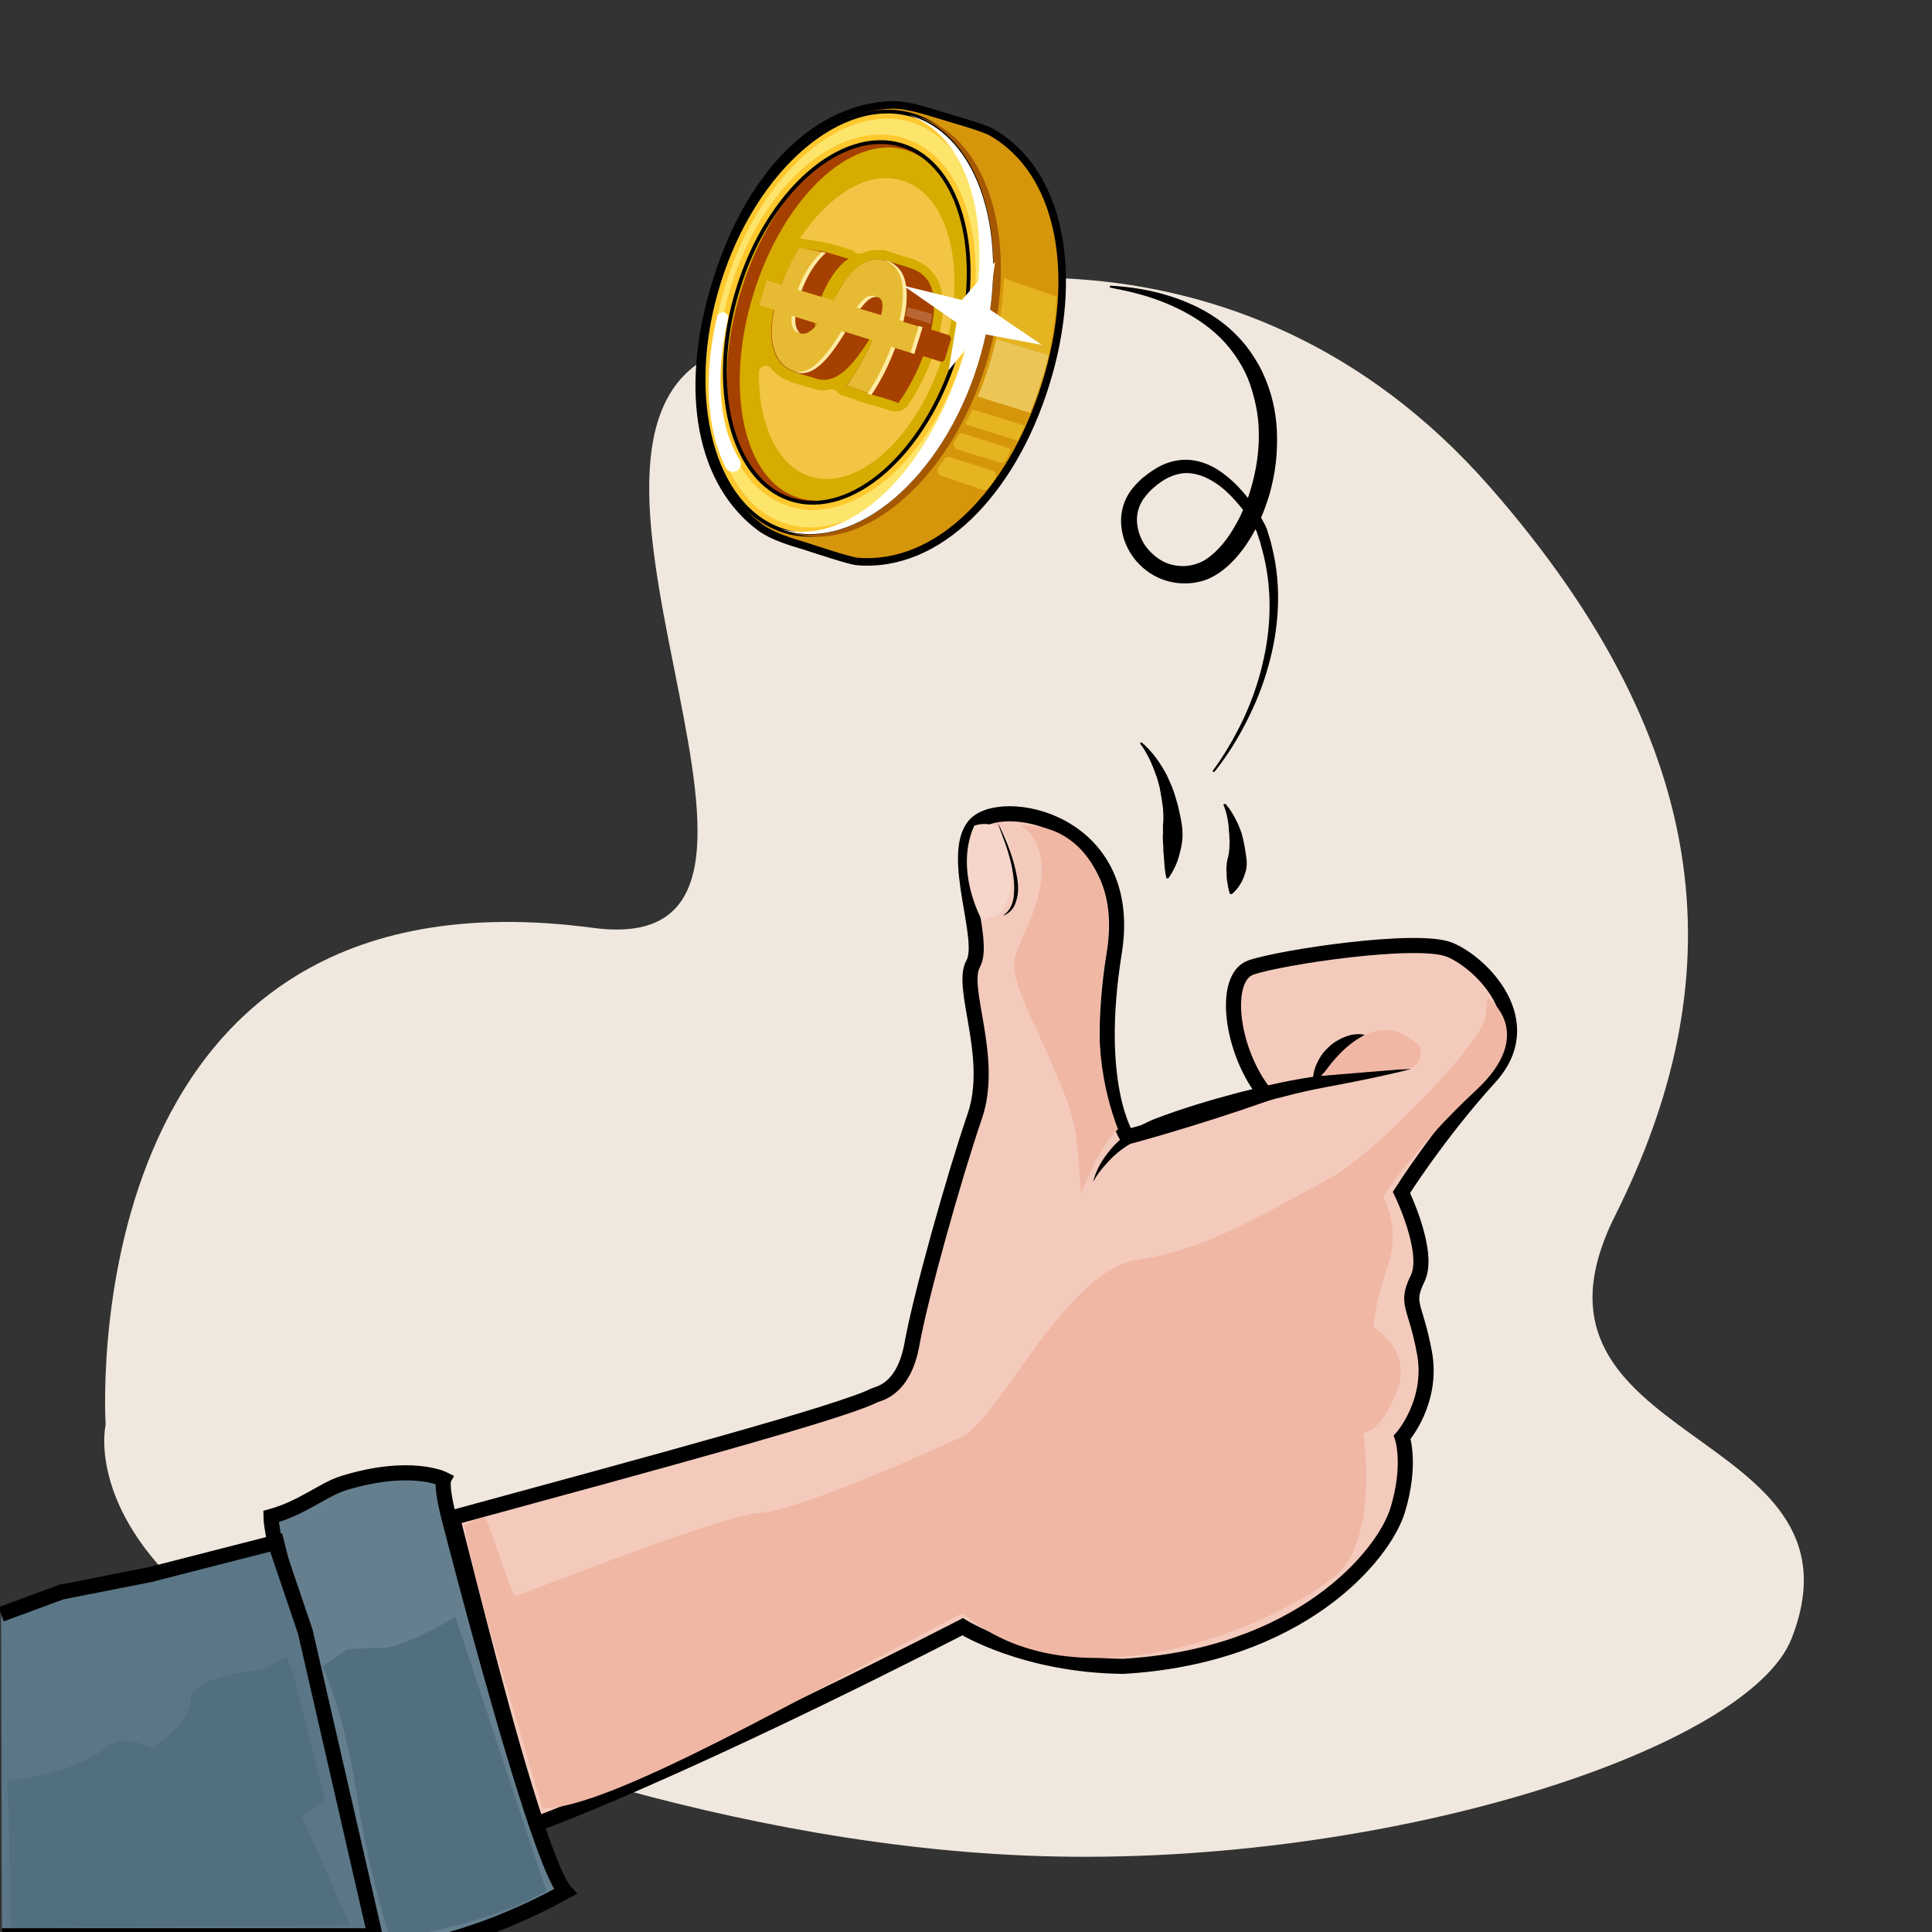 <?xml version="1.0" encoding="utf-8"?>
<!-- Generator: Adobe Illustrator 25.4.1, SVG Export Plug-In . SVG Version: 6.00 Build 0)  -->
<svg version="1.1" xmlns="http://www.w3.org/2000/svg" xmlns:xlink="http://www.w3.org/1999/xlink" x="0px" y="0px"
	 viewBox="0 0 512 512" style="enable-background:new 0 0 512 512;" xml:space="preserve">
<rect x="0" y="0" width="512" height="512" fill="#333333" stroke="none"/>
<style type="text/css">
	.st0{fill:#FFFFFF;stroke:#CCCCCC;stroke-miterlimit:10;}
	.st1{fill:#F0E8DE;}
	.st2{fill:#D6960B;}
	.st3{fill:#D6AC00;}
	.st4{fill:#A64001;}
	.st5{fill:#F2C644;}
	.st6{fill:#E7BA33;}
	.st7{fill:#FEC82E;}
	.st8{fill:#FDE56C;}
	.st9{fill:#A65801;}
	.st10{fill:#FFFFFF;}
	.st11{fill:#FFEBA2;}
	.st12{fill:#EBC656;}
	.st13{fill:#E5B420;}
	.st14{fill:#B86734;}
	.st15{fill:url(#SVGID_1_);}
	.st16{fill:#F4CABC;}
	.st17{fill:#657F8E;}
	.st18{fill:#5B7787;}
	.st19{fill:#F0B7A4;}
	.st20{fill:#F6D5CA;}
	.st21{fill:#526F80;}
	.st22{fill:#D6960B;stroke:#000000;stroke-width:2;stroke-miterlimit:10;}
	.st23{fill:#FEC82E;stroke:#000000;stroke-miterlimit:10;}
	.st24{fill:url(#SVGID_00000061443041692248028160000010777258380496725125_);}
	.st25{fill:#F4CABC;stroke:#000000;stroke-width:4;stroke-miterlimit:10;}
	.st26{fill:#657F8E;stroke:#000000;stroke-width:4;stroke-miterlimit:10;}
	.st27{fill:#5B7787;stroke:#000000;stroke-width:4;stroke-miterlimit:10;}
	.st28{fill:#7653A0;stroke:#000000;stroke-width:4;stroke-miterlimit:10;}
	.st29{fill:#582D8B;}
	.st30{fill:#F4EECE;}
	.st31{fill:#D45300;stroke:#000000;stroke-width:4;stroke-miterlimit:10;}
	.st32{fill:#AE4100;}
	.st33{fill:#CDBC98;stroke:#000000;stroke-width:2;stroke-miterlimit:10;}
	.st34{fill:none;stroke:#000000;stroke-width:0.958;stroke-miterlimit:10;}
	.st35{fill:#CDC296;}
	.st36{fill:#9D8373;}
	.st37{fill:#E9DEBC;}
	.st38{fill:#F5E7BF;stroke:#000000;stroke-miterlimit:10;}
	.st39{fill:#9D8973;}
	.st40{fill:#B5A498;}
	.st41{fill:#A3978A;}
	.st42{fill:#E2D8BB;}
	.st43{fill:#DCCFA9;}
	.st44{fill:url(#SVGID_00000086667848666052912590000007503625135833020607_);}
	.st45{fill:#DED2AF;}
	.st46{fill:#F6F1DE;}
	.st47{fill:#B59E89;}
	.st48{fill:#7D675B;}
	.st49{fill:url(#SVGID_00000061432911371098501590000014886709904632548522_);}
	.st50{fill:#07374A;}
	.st51{opacity:0.3;fill:#1BB8FF;}
	.st52{fill:url(#SVGID_00000143616213269887952310000001789086266751189933_);}
	.st53{fill:url(#SVGID_00000062161549808654964780000017672784397780771471_);}
	.st54{fill:url(#SVGID_00000054265518908920445090000006286531649554408329_);}
	.st55{fill:url(#SVGID_00000045585628535585400570000003730064628130995078_);}
	.st56{fill:url(#SVGID_00000150797191899759665160000011712513942887250354_);}
	.st57{fill:url(#SVGID_00000173134841862957424290000010833917147034045338_);}
	.st58{fill:url(#SVGID_00000008151348835560971380000007177319412813848963_);}
	.st59{fill:url(#SVGID_00000119102691342568077230000018074006326559649435_);}
	.st60{fill:url(#SVGID_00000048474510233138030540000000136514204281565110_);}
	.st61{opacity:0.6;fill:#B5FFFF;}
	.st62{fill:url(#SVGID_00000124120431702546012400000003865083686715976328_);}
	.st63{fill:url(#SVGID_00000034089467357848901360000003992572916805559218_);}
	.st64{fill:none;stroke:#000000;stroke-width:2;stroke-miterlimit:10;}
	.st65{fill:url(#SVGID_00000049903928287075628380000016172072797635027379_);}
	.st66{fill:url(#SVGID_00000026131513324324877860000002813270763609816464_);}
	.st67{fill:url(#SVGID_00000098214074973450671960000005968960964755830928_);}
	.st68{fill:url(#SVGID_00000050660753186856353790000015448731432712112770_);}
	.st69{fill:url(#SVGID_00000137090058595648842520000018069333450008945800_);}
	.st70{fill:url(#SVGID_00000102531742046229895300000009782105410921980839_);}
	.st71{fill:url(#SVGID_00000130635555782788397520000007126625775623897515_);}
	.st72{fill:url(#SVGID_00000168803750699471177330000000102147908544394411_);}
	.st73{fill:url(#SVGID_00000072994011570365673200000013378211077939463090_);}
	.st74{fill:url(#SVGID_00000080191808034000000340000014904441307151725474_);}
	.st75{fill:url(#SVGID_00000072281120401960152970000018175670242012305337_);}
</style>
<g id="safe">
</g>
<g id="Layer_1">
	<path class="st1" d="M28,377.6c0,0-9.8-150.2,129.2-131.7c68.7,9.1-18.5-125.5,30.8-151.4S329.1,54.1,394.8,129
		c61.5,70.2,64,131.7,33.2,193.2s68.9,55.4,46.8,112c-11.3,28.9-104.2,59.5-194.5,57.8c-86.8-1.6-170.8-34.6-195.7-46.8
		C19.4,413.3,28,377.6,28,377.6z"/>
	<path class="st22" d="M277.1,101.8c-9,28.9-28.6,48.8-49.9,47c-2.2-0.2-11.4-3.3-13.6-4c-4-1.2-8.8-2.6-12.1-5
		c-15.5-11.5-20.9-35.4-11.7-65.1c9.2-29.7,27.3-46.3,46.5-46.9c4-0.1,8.8,1.5,12.8,2.7c2.2,0.7,11.5,3.3,13.4,4.4
		C281.3,45.4,286.1,72.9,277.1,101.8z"/>
	<path d="M254.5,94.8c-4.1,13.1-11,24.5-19.6,32c-8.6,7.5-17.7,10.3-25.8,7.8c-8.1-2.5-14-10-16.8-21c-2.8-11-2.1-24.3,2-37.5
		s11-24.5,19.6-32c8.6-7.5,17.7-10.3,25.8-7.8c8.1,2.5,14,10,16.8,21C259.3,68.4,258.6,81.7,254.5,94.8z M194.4,76.1
		c-8.4,27-1.8,53.1,14.7,58.3c16.5,5.1,36.8-12.6,45.2-39.6c8.4-27,1.8-53.1-14.7-58.3C223.1,31.3,202.8,49.1,194.4,76.1z"/>
	
		<ellipse transform="matrix(0.297 -0.955 0.955 0.297 76.135 274.258)" class="st3" cx="224.4" cy="85.4" rx="51.3" ry="31.5"/>
	<path class="st4" d="M199.7,77.8c7.9-25.5,26-42.5,40.5-38c1.5,0.5,2.9,1.1,4.1,2c-2-2-4.3-3.5-6.9-4.4
		c-14.4-4.5-32.7,13.1-40.9,39.3c-8.2,26.2-3.1,51.1,11.4,55.6c2.6,0.8,5.4,0.9,8.2,0.3c-1.5,0-3.1-0.2-4.5-0.7
		C197.1,127.5,191.8,103.2,199.7,77.8z"/>
	<path class="st4" d="M234.1,68.8l0,0.1c-3.4-0.8-7.7,1.1-11.1,7c-3.1,5.5-5.3,8.8-7,10.7c-0.1-1.6,0.3-3.7,1.2-6.5
		c2-6.1,5.1-9.4,6.5-10.7l1.2-0.8l-5.7-1.7c0,0-0.9-0.3-3-0.5c-1.3-0.3-2.2-0.3-4.3-0.7c-7.3,11.8-11.6,28.9-1.8,32.7
		c0.1,0.1,0.3,0.1,0.4,0.1c0.2,0.1,0.2,0.2,0.2,0.2l5.2,1.5c7.2,2.7,12.4-7.2,16.9-13.9c-2.5,7-8.2,16.2-8.6,15.8c0,0,0,0,6.6,2.4
		c1.5,0.5,3.6,0.9,7.3,2.3c7-9.7,12.7-26.9,7.3-33.1c-1-1.1-2.2-2-3.6-2.4l0-0.1L234.1,68.8z"/>
	<path class="st5" d="M212,63.2c0.1,0,0.2,0,0.2,0c1.1,0.2,1.8,0.3,2.5,0.4c0.6,0.1,1.1,0.2,1.7,0.3c0,0,0.1,0,0.1,0
		c2.1,0.3,3.1,0.6,3.3,0.6l5.7,1.7c0.4,0.1,0.7,0.3,1,0.6c0.5,0.5,1.3,0.6,2,0.3c1.7-0.7,3.4-1,5.1-0.8c0.4-0.1,0.8,0,1.1,0.1
		l7.6,2.4c0.3,0.1,0.6,0.2,0.8,0.4c1.5,0.6,2.9,1.6,4,2.9c4.6,5.2,2.5,14.7,0.9,19.9c0,0,0,0,0,0c-1.7,5.4-4.3,10.8-7.2,15.2
		c-1.1,1.6-3.1,2.3-5,1.6c-2-0.7-3.4-1.1-4.5-1.4c-0.6-0.2-1-0.3-1.5-0.4c0,0-0.1,0-0.1,0c0,0-6.6-2.3-6.6-2.3
		c-0.4-0.1-0.7-0.3-1-0.6c-0.1-0.1-0.2-0.2-0.2-0.2c-0.5-0.6-1.2-0.9-1.9-0.7c-1.6,0.4-3.3,0.3-5.2-0.4l-5.1-1.5
		c-0.2-0.1-0.5-0.2-0.7-0.3c0,0-0.1,0-0.1-0.1c-1.9-0.7-3.4-1.8-4.6-3.3c-1.1-1.3-3.2-0.6-3.2,1.1c-0.1,13.8,4.9,24.8,13.7,27.6
		c12.6,3.9,28.3-10.4,35.1-32.1c6.7-21.6,2-42.4-10.7-46.3C230.3,45,219.8,51.4,212,63.2z"/>
	<path class="st6" d="M223,75.9c-0.8,1.4-1.5,2.6-2.2,3.7l-8.6-2.6c2.6-7.1,6.5-10,6.5-10s-3.3-0.7-6.8-1.4c-1.9,3-3.6,6.4-4.8,9.9
		l-3.9-1.2l-2,6.6l4,1.2c-1.6,7.4-0.6,14,5,16.2c5.5,2.1,9.9-4.3,13.7-10.4l7.3,2.3c-2.8,6.1-6.6,12.2-6.9,11.9c0,0,0,0,6.6,2.4
		c2.4-3.4,4.6-7.8,6.3-12.3l5.1,1.6l2.2-7l-5.1-1.5c1.3-5.7,1.3-10.9-1-13.7C234.7,67.3,228,67.2,223,75.9z M213.3,88.4
		c-1.6,0.3-3.1-0.8-2.8-4.5l6.2,1.9C215.4,87.4,214.3,88.2,213.3,88.4z M233.5,83.5l-5.7-1.7c1.3-1.7,2.5-2.9,3.7-3.1
		C233.9,78.4,234.3,80.4,233.5,83.5z"/>
	<path class="st4" d="M252,90l-1.6,5.2c-0.2,0.5-0.7,0.8-1.2,0.6l-7-2.2l2.2-7l7,2.2C251.8,89,252.1,89.5,252,90z"/>
	<path class="st23" d="M242.1,30.6c19,5.9,26.8,35.4,17.3,65.8c-9.5,30.4-32.6,50.2-51.6,44.3s-26.8-35.4-17.3-65.8
		S223.1,24.7,242.1,30.6z M195.6,76.5c-8.1,25.9-1.7,51,14.2,55.9c15.9,4.9,35.3-12.1,43.4-38c8.1-25.9,1.7-51-14.2-55.9
		S203.6,50.5,195.6,76.5z"/>
	<path class="st8" d="M257.6,95.8c-9.1,29.3-31.2,48.6-49.2,43c-18-5.6-25.2-34-16.1-63.4c9.1-29.3,31.2-48.6,49.2-43
		C259.6,38,266.8,66.4,257.6,95.8z M193.7,75.9c-4,12.9-4.7,26-1.9,36.9c2.8,11.2,9,18.8,17.4,21.4c8.3,2.6,17.7-0.2,26.5-7.8
		c8.5-7.4,15.3-18.6,19.3-31.5c4-12.9,4.7-26,1.9-36.9c-2.8-11.2-9-18.8-17.4-21.4c-8.3-2.6-17.7,0.2-26.5,7.8
		C204.6,51.8,197.7,63,193.7,75.9z"/>
	<path class="st9" d="M259.2,96.3c-9.3,29.9-31.7,49.5-50.6,44.6c0.3,0.1,0.7,0.2,1,0.3c19,5.9,42.1-13.9,51.6-44.3
		c9.5-30.4,1.7-59.8-17.3-65.8c-0.3-0.1-0.7-0.2-1-0.3C261.2,37.5,268.5,66.4,259.2,96.3z"/>
	<path class="st10" d="M255.1,95.1c-9.3,29.8-29.6,50-48.4,45.1c0.3,0.1,0.7,0.2,1,0.3c19,5.9,42.1-13.8,51.5-44.1
		c9.4-30.3,1.6-59.6-17.4-65.6c-0.3-0.1-0.7-0.2-1-0.3C259.1,37.2,264.3,65.3,255.1,95.1z"/>
	<path class="st10" d="M192.9,84.5c-1.6,6.9-4.7,24.7,3.1,37.4c0.5,0.8,0.4,1.7-0.2,2.4l0,0c-0.9,1.1-2.7,1-3.4-0.3
		c-2.7-5.1-7.4-18-2.4-40c0.1-0.4,0.4-0.8,0.8-1c0,0,0.1,0,0.1,0C192,82.3,193.2,83.3,192.9,84.5z"/>
	<g>
		<path class="st11" d="M212,88.2c-0.8-0.6-1.4-1.9-1.2-4.2l-1-0.3C209.5,86.8,210.6,88.1,212,88.2z"/>
		<path class="st11" d="M230.7,78.4c-1.2,0.1-2.4,1.3-3.7,3.1l1,0.3c1.3-1.7,2.5-2.9,3.7-3.1c0.2,0,0.4,0,0.6,0
			C231.9,78.4,231.4,78.3,230.7,78.4z"/>
		<path class="st11" d="M212.4,77.1C215,70,218.9,67,218.9,67s-0.4-0.1-1.1-0.2c-0.6,0.5-4,3.5-6.4,10L212.4,77.1z"/>
		<path class="st11" d="M224,88.1l-1-0.3c-3.6,5.7-7.7,11.8-12.8,10.7c0,0,0.1,0,0.1,0C215.8,100.6,220.2,94.1,224,88.1z"/>
		<path class="st11" d="M237.4,71.1c2.3,2.8,2.3,8,1,13.7l1,0.3c1.3-5.7,1.3-10.9-1-13.7c-1.1-1.3-2.5-2.2-4.1-2.6
			C235.5,69.3,236.5,70.1,237.4,71.1z"/>
		<path class="st11" d="M236.2,91.9c-1.7,4.5-3.9,8.9-6.3,12.4c0.3,0.1,0.6,0.2,1,0.4c2.4-3.5,4.6-7.9,6.3-12.4L236.2,91.9z"/>
		<polygon class="st11" points="241.3,93.4 242.3,93.8 244.5,86.7 243.5,86.4 		"/>
	</g>
	<g>
		<path class="st12" d="M277.9,94.1L264,89.8c-0.5,2.4-1.2,4.9-2,7.4c-0.8,2.7-1.8,5.3-2.9,7.9l13.9,4.3c1-2.5,2-5.2,2.8-7.9
			C276.7,99,277.4,96.5,277.9,94.1z"/>
		<path class="st13" d="M280,78.6l-14-4.9c-0.1,5.2-0.8,10.6-2,16.1l13.9,4.3C279.1,88.8,279.8,83.6,280,78.6z"/>
		<path class="st13" d="M257.7,108.5c-0.7,1.6-2,3.9-2,3.9l14,4.4c0.6-1.2,1.2-2.4,1.8-3.7l0.1-0.3L257.7,108.5z"/>
		<path class="st13" d="M253.7,115.7c-0.2,0.5-0.5,1-0.8,1.5c-0.4,0.7,0,1.7,0.8,1.9l11.3,3.5c0.6,0.2,1.3-0.1,1.6-0.7
			c0.3-0.6,0.8-1.6,1.1-2.3c0.2-0.4,0-0.8-0.4-0.9l-12.1-3.8C254.7,114.8,254,115.1,253.7,115.7z"/>
		<path class="st13" d="M263,124.7l-11.2-3.5c-0.6-0.2-1.2,0-1.6,0.5c-0.4,0.6-1,1.5-1.5,2.2c-0.5,0.8-0.2,1.9,0.7,2.2l11,3.7
			c0.6,0.2,1.2,0,1.6-0.5c0.6-0.8,1.2-1.6,1.7-2.4C264.3,126,263.9,125,263,124.7z"/>
	</g>
	<polygon class="st14" points="246.7,85.8 247.1,83.2 240.4,81.4 240,83.7 	"/>
	<polygon class="st10" points="276.1,91.4 259.5,88.3 251.4,98.1 253.5,85.5 239.4,75.7 254.9,79.5 263.7,69.4 262,81.8 	"/>
	<g>
		<path d="M321.3,204.4c3.1-4.2,5.7-8.7,8-13.4c2.2-4.7,4-9.6,5.2-14.7c2.5-10.1,2.7-20.7,0-30.6c-0.2-0.6-0.3-1.2-0.5-1.9l-0.6-1.8
			l-0.3-0.9c0-0.2-0.2-0.4-0.3-0.7c-0.3-0.5-0.6-1.1-0.9-1.6c-1.3-2.2-2.8-4.2-4.5-6.1c-1.7-1.9-3.5-3.6-5.6-4.9
			c-2-1.3-4.3-2.2-6.5-2.4c-2.3-0.2-4.5,0.5-6.5,1.6c-1,0.6-2,1.3-2.9,2.1c-0.5,0.4-0.9,0.8-1.3,1.2l-0.6,0.7l-0.5,0.6
			c-1.4,1.7-2.2,3.9-2.2,6.1c0,2.2,0.7,4.4,1.8,6.3c1.2,1.9,2.9,3.5,4.8,4.6c1.9,1.1,4.2,1.5,6.3,1.4c1.1-0.1,2.2-0.3,3.2-0.7
			c0.9-0.3,1.9-0.8,2.8-1.5c1.8-1.3,3.5-3.1,4.9-5c2.8-3.9,5-8.5,6.4-13.3c1.4-4.8,2.2-9.8,2.1-14.7c0-2.5-0.3-5-0.8-7.4
			c-0.5-2.4-1.2-4.8-2.1-7.1c-1.9-4.5-4.9-8.7-8.6-12c-3.7-3.3-8.2-5.9-13-7.9c-2.4-1-4.8-1.8-7.4-2.5c-2.5-0.7-5.1-1.2-7.6-1.7
			l0.1-0.5c5.3,0.3,10.5,1.1,15.6,2.7c5.1,1.6,10.1,3.9,14.4,7.3c2.2,1.7,4.1,3.6,5.9,5.8c1.7,2.2,3.2,4.5,4.4,7
			c2.4,5,3.7,10.5,3.9,16c0.1,2.8,0,5.5-0.3,8.2c-0.3,2.7-0.9,5.4-1.6,8.1c-0.8,2.6-1.7,5.2-2.9,7.7c-1.2,2.5-2.6,4.9-4.3,7.2
			c-1.7,2.2-3.7,4.4-6.2,6.1c-1.2,0.8-2.6,1.6-4.2,2.1c-1.5,0.4-3,0.7-4.5,0.7c-3.1,0.1-6.2-0.7-8.8-2.2c-2.6-1.5-4.8-3.7-6.3-6.3
			c-1.5-2.6-2.3-5.6-2.2-8.6c0.1-3.1,1.3-6.1,3.3-8.4l0.7-0.8l0.7-0.7c0.5-0.5,1-1,1.6-1.4c1.1-0.9,2.3-1.7,3.5-2.4
			c2.5-1.4,5.6-2.2,8.6-1.9c3,0.3,5.7,1.5,8,3.1c2.3,1.6,4.3,3.5,6.1,5.6c1.8,2.1,3.3,4.3,4.6,6.6c0.3,0.6,0.7,1.2,1,1.8
			c0.1,0.3,0.3,0.6,0.5,1.1l0.3,1l0.6,1.9c0.2,0.6,0.3,1.3,0.5,2c2.6,10.4,1.9,21.4-1,31.6c-1.4,5.1-3.4,10-5.8,14.7
			c-2.4,4.7-5.2,9.2-8.5,13.3L321.3,204.4z"/>
	</g>
	<g>
		<path d="M302.5,196.7c2.5,2.1,4.5,4.8,6.1,7.6c0.2,0.4,0.4,0.7,0.6,1.1l0.5,1.1l0.5,1.1l0.5,1.2c0.6,1.5,1,3.2,1.5,4.8
			c0.7,3.2,1.6,6.6,1,9.9c-0.1,0.4-0.1,0.8-0.2,1.2l-0.3,1.2c-0.2,0.8-0.4,1.6-0.7,2.4c-0.6,1.6-1.4,3.1-2.4,4.5l-0.5-0.1
			c-0.4-1.7-0.5-3.3-0.6-4.9c-0.1-0.8-0.1-1.6-0.2-2.3c0-0.8,0-1.5-0.1-2.3c0-0.8-0.1-1.5,0-2.3c0-0.4,0-0.7,0-1.1l0-1.1
			c0.2-1.5,0.1-3,0-4.5c-0.2-1.5-0.4-3-0.7-4.5l-0.2-1.1l-0.3-1.1l-0.3-1.1c-0.1-0.4-0.2-0.7-0.4-1.1c-1-2.9-2.3-5.8-4.2-8.3
			L302.5,196.7z"/>
	</g>
	<g>
		<path d="M324.7,213c1.5,1.6,2.5,3.5,3.4,5.4c0.2,0.5,0.4,1,0.6,1.5c0.2,0.5,0.4,1,0.5,1.6c0.3,1,0.5,2.1,0.7,3.2
			c0.3,2.1,0.9,4.4,0.1,6.6c-0.6,2.1-1.7,4.1-3.6,5.7l-0.5-0.2c-0.4-1.2-0.5-2.2-0.7-3.3c-0.2-1-0.1-2-0.2-3c0-0.5,0-0.9,0.1-1.4
			c0-0.5,0.1-0.9,0.2-1.4c0.3-0.9,0.4-1.9,0.5-2.8c0-1,0.1-1.9,0-2.9c0-0.5,0-1-0.1-1.5c0-0.5-0.1-1-0.1-1.5
			c-0.2-1.9-0.6-3.9-1.4-5.8L324.7,213z"/>
	</g>
	<path class="st25" d="M384.2,251.7c-8.5-3.5-45,2-52.7,4.7s-5.3,22.2,3.8,33.5c-20,7-36.6,11.4-36.6,11.4s-9.1-13.5-3.4-48.9
		s-30.5-41.7-37.1-33.6c-6.6,8.1,3.3,30.3-0.3,36.6s5.8,24.8,0.4,40.5s-14.4,47.8-16.6,60.2s-9,13.2-10,13.7
		c-8.9,4.5-58.6,17.9-111.8,32.4c5.2,20.2,14.5,58.1,22.3,81.2c45.6-17.4,112.9-52.3,112.9-52.3s16.3,10.2,42.5,10.5
		c46.9-2.7,69.1-29.3,72.8-41.4c3.7-12.2,1.2-19.3,1.2-19.3s8.3-9.4,5.9-22.4s-5.2-12.7-1.8-19.7c3.4-7-4.3-22.8-4.3-22.8
		s9.7-15.4,23.3-30.4C408.3,270.8,392.7,255.2,384.2,251.7z"/>
	<path class="st26" d="M117.6,392c0,0-8.7-4.4-26.4,1c-5.6,1.7-10.8,6.5-19.4,8.9c0,1.2,0.4,3.6,1,6.9l0.5-0.1l26,104.3h-1.1
		c0,0,0,0.1,0,0.1c0.7,2.6,3.2,4.3,5.9,4c7.8-0.9,24.6-4.2,45.7-15.8c-1.9-2.1-4.6-8.8-7.7-17.9c-7.8-23-18.1-61.7-23.3-81.9
		C116.8,393.5,117.6,392,117.6,392z"/>
	<polyline class="st27" points="0.5,513 98.3,513 99.4,513 80.9,432.4 72.9,408.8 39.7,417.3 16.3,421.9 0.3,427.8 	"/>
	<g>
		<path d="M289.7,313.2c0.9-3.8,3.2-7.2,6-10.1c1.4-1.4,3-2.7,4.7-3.7c1.7-1.1,3.5-2,5.4-2.8c7.3-2.8,14.7-5,22.2-7
			c7.5-1.9,15-3.7,22.8-4.6c1.9-0.2,3.8-0.4,5.8-0.6l5.8-0.5c3.8-0.3,7.7-0.5,11.6-0.6c-7.5,1.9-15.1,3.4-22.6,4.8
			c-3.7,0.7-7.4,1.5-11.1,2.5c-3.7,0.9-7.4,1.8-11.1,2.8c-3.7,1-7.4,2-11.1,3c-3.7,1.1-7.4,2.1-11,3.3c-3.5,1.1-6.8,2.7-9.8,4.9
			c-1.5,1.1-2.9,2.4-4.1,3.8C291.8,309.9,290.6,311.5,289.7,313.2z"/>
	</g>
	<g>
		<path d="M348,287.2c-0.2-1.8,0.2-3.6,0.9-5.2c0.7-1.6,1.7-3.1,3-4.3c0.6-0.6,1.3-1.2,2.1-1.7c0.8-0.4,1.5-0.9,2.4-1.2
			c1.6-0.7,3.5-0.9,5.2-0.6c-1.3,1.3-2.5,2.2-3.7,3.3c-0.6,0.5-1.1,1-1.7,1.5c-0.5,0.5-1.1,1-1.6,1.5c-1,1-2.1,2.1-3.2,3.2
			C350.4,284.8,349.3,285.9,348,287.2z"/>
	</g>
	<path class="st19" d="M123,404.1c0,0,2-0.8,5.3-2.1c0.9-0.4,7.3,21.4,8.4,21c17.3-6.7,56.2-21.5,64.2-22
		c10.5-0.6,44.9-16,54.2-20.3c9.2-4.3,27.7-44.3,46.2-46.8c18.5-2.5,35.7-13.5,49.8-20.9c14.2-7.4,41.8-37.5,42.5-43.1
		c0.6-5.5,0.6-5.5,0.6-5.5s13.5,9.2-3.1,24.6s-24.6,28.3-24.6,28.3s4.9,7.4,1.2,18.5c-3.7,11.1-3.7,16-3.7,16s10.5,5.8,6.2,16.9
		c-4.3,11.1-8.9,11.1-8.9,11.1s4,26.5-6.5,36.9c-10.5,10.5-67.1,38.5-99.7,10.8c-40.6,20.9-94.2,52.3-111.4,51.7
		C133.2,442.4,127.7,427.7,123,404.1z"/>
	<path class="st20" d="M258.2,218.8c0,0,9-3.3,9.8,8.2s-2.1,15.2-4.9,16s-2.9,0.8-2.9,0.8S252.8,230.7,258.2,218.8z"/>
	<path class="st21" d="M120.7,428.5c0,0-13.9,8.2-19.3,8.2s-9.4,0.4-9.4,0.4l-6.6,4.5c0,0,5.7,11.5,9,33.2s9,39,9,39
		s25.4-3.3,41.4-12.7C137.5,479.4,120.7,428.5,120.7,428.5z"/>
	<path class="st21" d="M69.5,442.5c0,0-19,1.6-19,7.8s-10.3,13.1-10.3,13.1s-7-4.5-11.9-0.4c-4.9,4.1-14.8,7-16.8,7.4
		c-2.1,0.4-9.4,1.6-9.4,1.6l0.8,39l89.9-0.8L80,481.3l6.2-4.3l-8.5-33.3l-1.6-4.7L69.5,442.5z"/>
	<g>
		<path d="M264.4,218c2,4,3.7,8.1,4.7,12.4c0.5,2.2,0.9,4.4,0.6,6.7c-0.2,1.1-0.5,2.3-1.1,3.3c-0.6,1-1.5,1.8-2.6,2.2l0-0.1
			c1.8-1.3,2.6-3.4,2.7-5.5c0.2-2.1,0-4.3-0.4-6.5c-0.4-2.2-1-4.3-1.7-6.4C265.9,222.1,265.1,220.1,264.4,218L264.4,218z"/>
	</g>
	<path class="st19" d="M350.4,285.1c0,0,12.9-21.1,26-7.6c0.8,5-3,5.7-3,5.7L350.4,285.1z"/>
	<path class="st19" d="M270.5,218.8c0,0,9,4.5,4.1,20.5c-4.9,16-9.8,11.9-0.8,31.6c9,19.7,11.1,24.6,11.9,34.9
		c0.8,10.3,0.8,10.3,0.8,10.3s5.7-13.9,9.8-16.8c-4.1-10.7-7-25.8-3.3-45.5C296.7,234,286.5,218,270.5,218.8z"/>
</g>
</svg>
